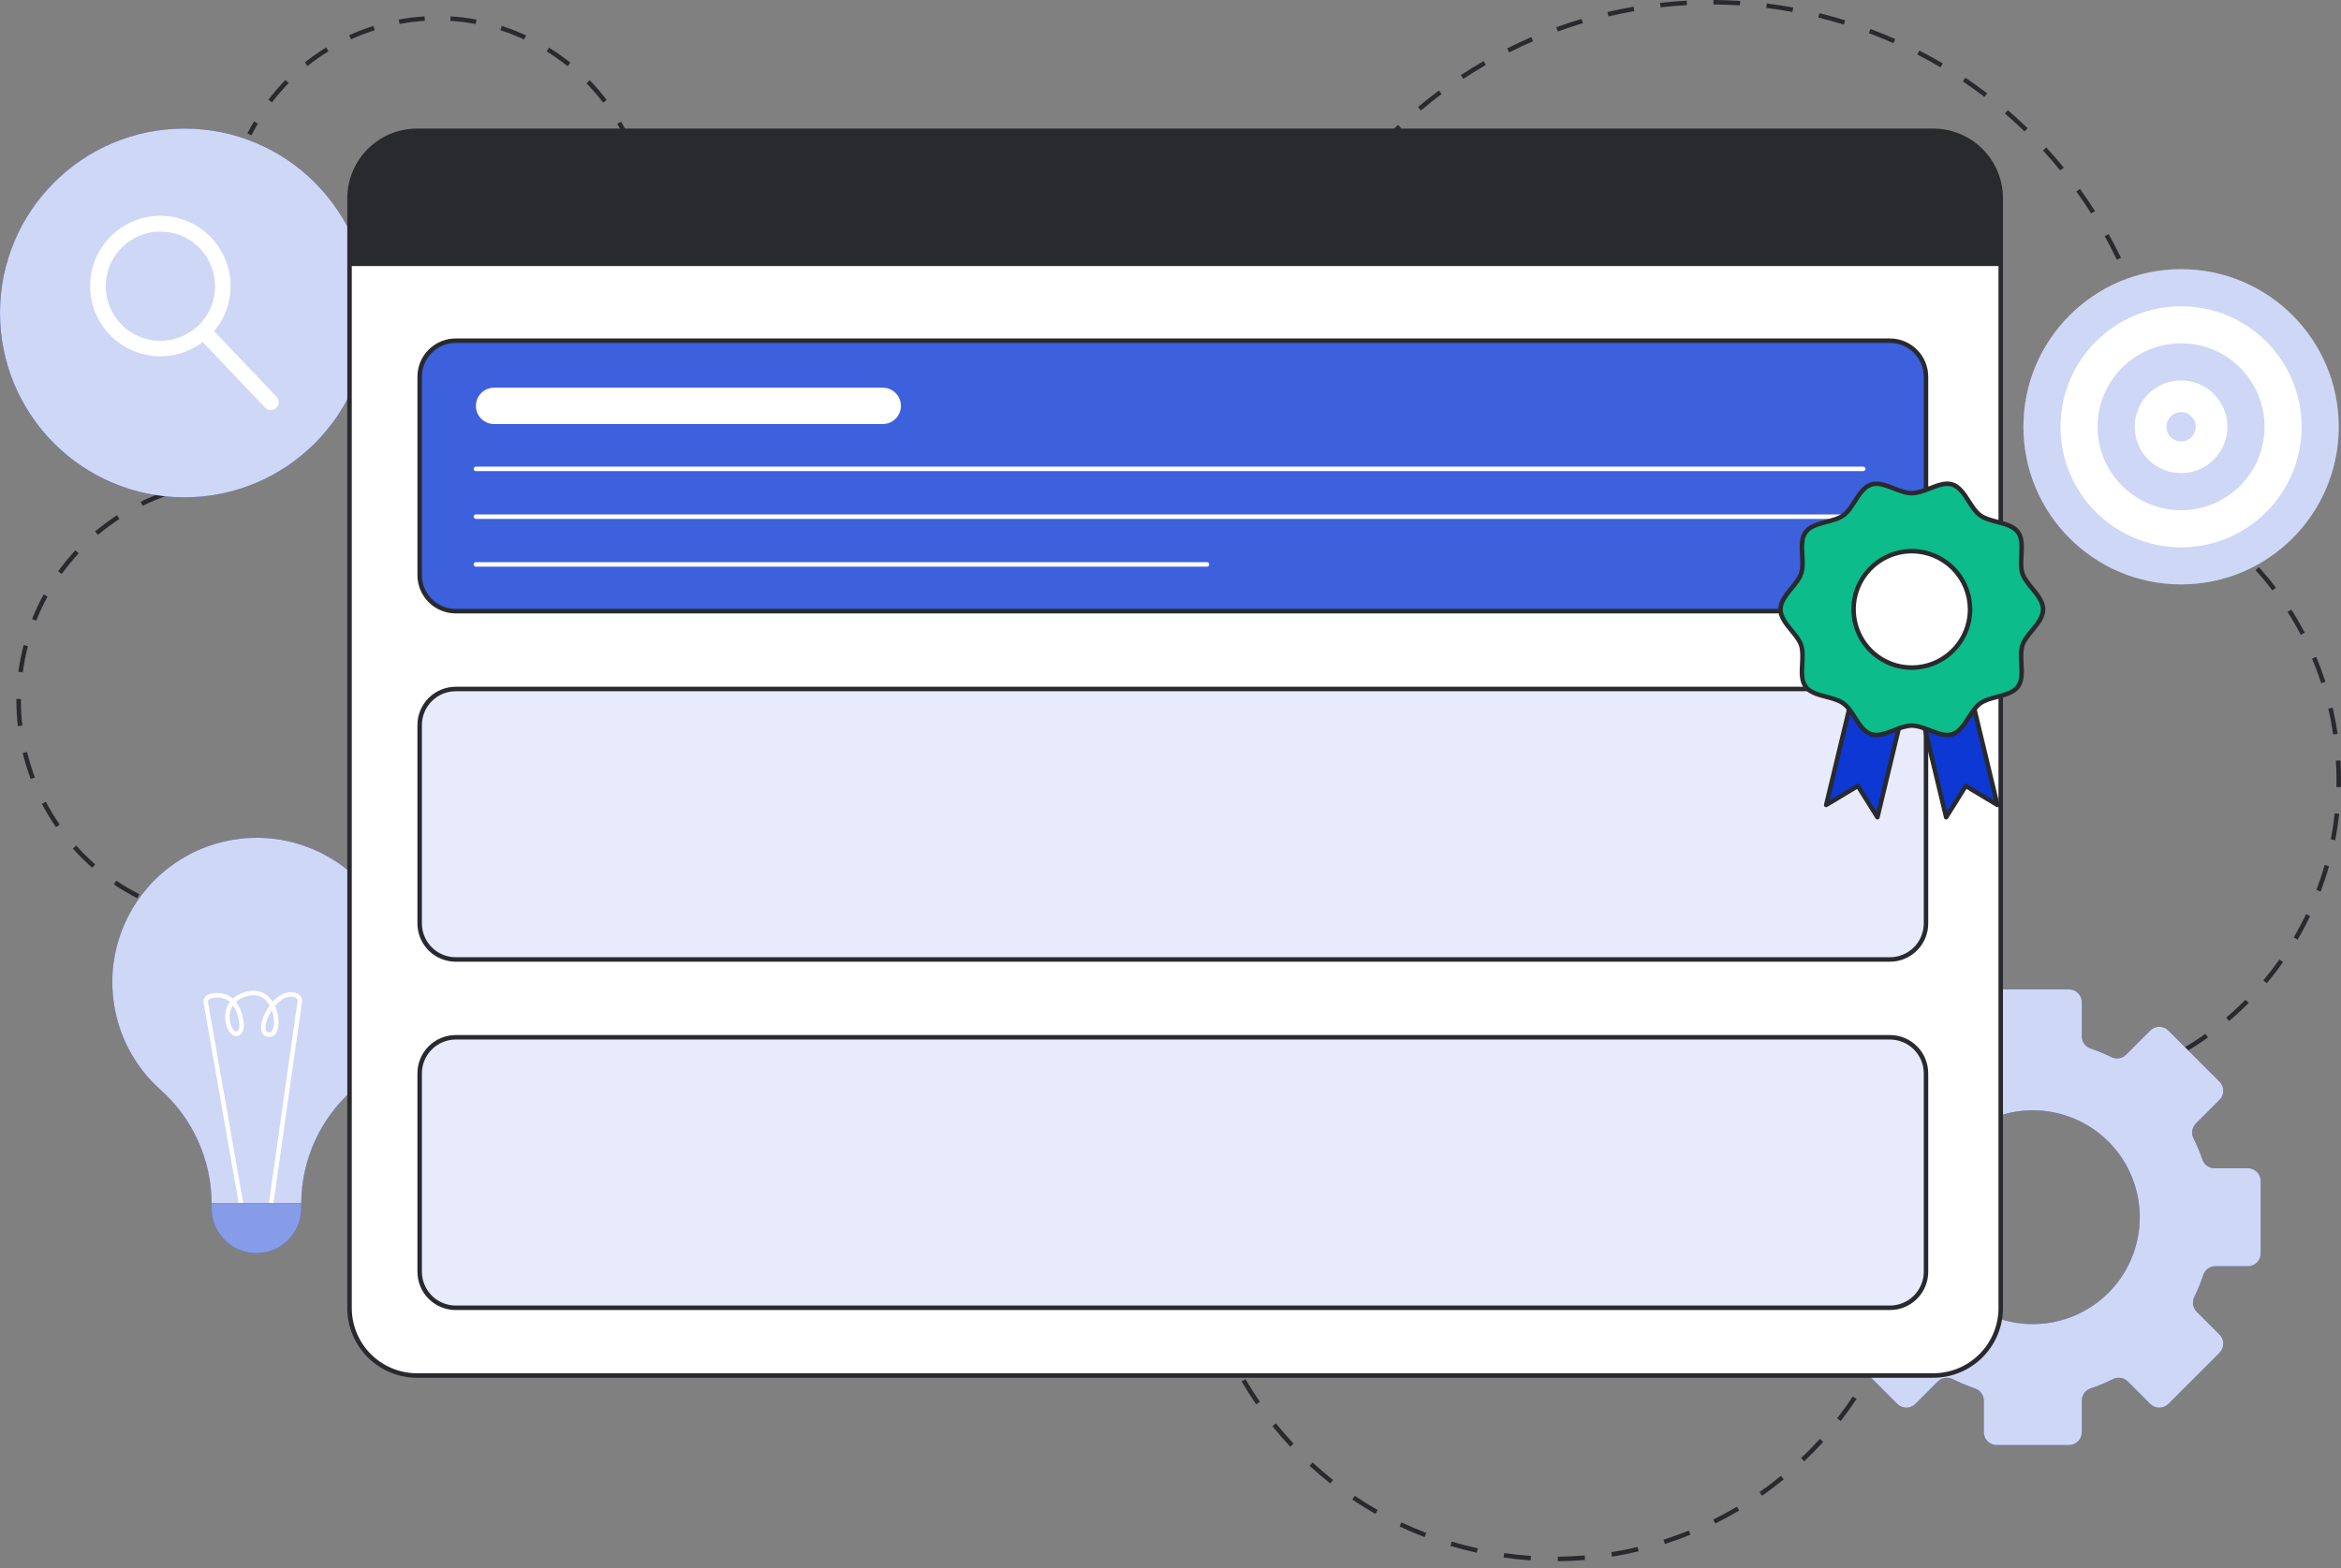 <svg width="100" height="67" viewBox="0 0 100 67" fill="none" xmlns="http://www.w3.org/2000/svg">
<rect x="0" y="0" width="100" height="67" fill="#808080" stroke="none"/>
<path d="M81.537 54.444L81.349 54.404C81.388 54.218 81.425 54.029 81.457 53.842L81.646 53.874C81.613 54.064 81.576 54.256 81.537 54.444Z" fill="#292A2E"/>
<path d="M66.545 66.709L66.544 66.517C66.925 66.514 67.311 66.496 67.691 66.464L67.707 66.656C67.322 66.688 66.931 66.706 66.545 66.709ZM65.383 66.675C64.998 66.649 64.609 66.607 64.227 66.553L64.254 66.363C64.632 66.417 65.016 66.457 65.396 66.483L65.383 66.675ZM68.86 66.515L68.83 66.325C69.206 66.265 69.584 66.189 69.955 66.1L70 66.287C69.624 66.377 69.241 66.454 68.86 66.515ZM63.083 66.347C62.705 66.264 62.326 66.166 61.957 66.056L62.012 65.872C62.377 65.981 62.751 66.077 63.124 66.159L63.083 66.347ZM71.119 65.974L71.061 65.791C71.423 65.675 71.786 65.543 72.14 65.4L72.212 65.578C71.854 65.723 71.486 65.856 71.119 65.974ZM60.856 65.681C60.495 65.543 60.136 65.39 59.787 65.225L59.869 65.051C60.213 65.214 60.569 65.366 60.925 65.502L60.856 65.681ZM73.272 65.1L73.186 64.928C73.528 64.758 73.867 64.574 74.195 64.379L74.293 64.544C73.961 64.741 73.617 64.928 73.272 65.1H73.272ZM58.755 64.689C58.419 64.498 58.087 64.292 57.766 64.076L57.873 63.917C58.19 64.13 58.518 64.333 58.849 64.522L58.755 64.689ZM75.27 63.914L75.16 63.756C75.472 63.538 75.781 63.305 76.076 63.063L76.197 63.212C75.898 63.456 75.586 63.692 75.27 63.914H75.27ZM56.827 63.39C56.525 63.151 56.227 62.897 55.942 62.636L56.072 62.495C56.353 62.753 56.647 63.003 56.946 63.239L56.827 63.39ZM77.069 62.443L76.937 62.304C77.213 62.041 77.483 61.765 77.739 61.483L77.881 61.611C77.622 61.898 77.349 62.178 77.069 62.443ZM55.116 61.817C54.852 61.535 54.596 61.24 54.354 60.939L54.504 60.819C54.743 61.116 54.996 61.408 55.256 61.686L55.116 61.817ZM78.629 60.721L78.477 60.603C78.711 60.302 78.936 59.989 79.147 59.67L79.307 59.776C79.094 60.098 78.865 60.416 78.629 60.721L78.629 60.721ZM53.66 60.007C53.441 59.689 53.231 59.359 53.037 59.025L53.203 58.929C53.395 59.258 53.602 59.584 53.818 59.898L53.66 60.007ZM79.912 58.784L79.744 58.69C79.93 58.357 80.106 58.013 80.266 57.667L80.44 57.748C80.278 58.098 80.1 58.446 79.912 58.784ZM52.489 58C52.32 57.653 52.162 57.295 52.02 56.937L52.198 56.866C52.339 57.22 52.495 57.573 52.662 57.916L52.489 58ZM80.888 56.675L80.709 56.608C80.842 56.252 80.963 55.885 81.07 55.519L81.254 55.572C81.146 55.943 81.023 56.314 80.888 56.675V56.675Z" fill="#292A2E"/>
<path d="M51.629 55.833C51.571 55.649 51.517 55.462 51.467 55.276L51.652 55.226C51.702 55.409 51.756 55.594 51.812 55.775L51.629 55.833Z" fill="#292A2E"/>
<path d="M7.487 39.028C7.301 38.972 7.115 38.911 6.934 38.846L7 38.665C7.177 38.73 7.359 38.79 7.541 38.843L7.487 39.028Z" fill="#292A2E"/>
<path d="M5.866 38.382C5.52 38.205 5.184 38.008 4.863 37.79L4.97 37.631C5.286 37.844 5.614 38.038 5.953 38.211L5.866 38.382ZM3.94 37.079C3.648 36.823 3.372 36.549 3.113 36.259L3.256 36.131C3.51 36.415 3.78 36.683 4.067 36.934L3.94 37.079ZM2.392 35.344C2.171 35.025 1.97 34.692 1.789 34.348L1.959 34.259C2.136 34.596 2.334 34.922 2.55 35.235L2.392 35.344ZM1.312 33.286C1.174 32.923 1.06 32.552 0.968 32.174L1.155 32.129C1.244 32.499 1.357 32.863 1.491 33.219L1.312 33.286ZM0.763 31.028C0.722 30.67 0.701 30.31 0.701 29.949V29.866L0.893 29.867V29.949C0.893 30.303 0.913 30.655 0.954 31.006L0.763 31.028ZM0.974 28.729L0.784 28.704C0.836 28.319 0.911 27.937 1.009 27.561L1.194 27.61C1.098 27.978 1.025 28.352 0.974 28.729H0.974ZM1.548 26.525L1.369 26.455C1.512 26.093 1.677 25.741 1.863 25.4L2.032 25.492C1.85 25.826 1.688 26.171 1.548 26.525ZM2.639 24.526L2.483 24.414C2.71 24.099 2.956 23.798 3.22 23.512L3.361 23.643C3.102 23.922 2.861 24.217 2.639 24.526ZM4.186 22.856L4.063 22.709C4.36 22.459 4.672 22.227 4.997 22.014L5.102 22.175C4.783 22.383 4.477 22.61 4.186 22.855V22.856ZM6.094 21.611L6.009 21.439C6.358 21.268 6.717 21.118 7.085 20.991L7.147 21.173C6.788 21.297 6.436 21.444 6.094 21.611V21.611Z" fill="#292A2E"/>
<path d="M8.25 20.866L8.209 20.678C8.398 20.638 8.591 20.603 8.782 20.574L8.811 20.764C8.623 20.792 8.435 20.826 8.25 20.866Z" fill="#292A2E"/>
<path d="M17.133 41.975C17.134 40.947 16.878 39.934 16.389 39.03C15.899 38.125 15.191 37.358 14.329 36.797C13.466 36.236 12.478 35.899 11.452 35.818C10.427 35.737 9.398 35.913 8.458 36.331C7.518 36.749 6.698 37.396 6.072 38.212C5.446 39.028 5.033 39.987 4.873 41.003C4.712 42.019 4.808 43.059 5.152 44.028C5.495 44.998 6.076 45.866 6.841 46.553C7.528 47.161 8.078 47.907 8.457 48.742C8.836 49.577 9.034 50.483 9.039 51.399V51.406L12.868 51.411V51.404C12.875 50.488 13.075 49.584 13.454 48.75C13.835 47.916 14.386 47.173 15.073 46.567C15.721 45.99 16.239 45.283 16.594 44.491C16.949 43.7 17.133 42.843 17.133 41.975Z" fill="#0D38D3"/>
<path opacity="0.8" d="M17.133 41.975C17.134 40.947 16.878 39.934 16.389 39.03C15.899 38.125 15.191 37.358 14.329 36.797C13.466 36.236 12.478 35.899 11.452 35.818C10.427 35.737 9.398 35.913 8.458 36.331C7.518 36.749 6.698 37.396 6.072 38.212C5.446 39.028 5.033 39.987 4.873 41.003C4.712 42.019 4.808 43.059 5.152 44.028C5.495 44.998 6.076 45.866 6.841 46.553C7.528 47.161 8.078 47.907 8.457 48.742C8.836 49.577 9.034 50.483 9.039 51.399V51.406L12.868 51.411V51.404C12.875 50.488 13.075 49.584 13.454 48.75C13.835 47.916 14.386 47.173 15.073 46.567C15.721 45.99 16.239 45.283 16.594 44.491C16.949 43.7 17.133 42.843 17.133 41.975Z" fill="white"/>
<path d="M10.197 51.425L8.696 42.847C8.683 42.772 8.698 42.694 8.738 42.629C8.778 42.564 8.841 42.516 8.914 42.494C9.061 42.442 9.217 42.422 9.372 42.435C9.527 42.448 9.678 42.493 9.815 42.568C9.863 42.598 9.909 42.632 9.951 42.669C10.093 42.543 10.261 42.449 10.443 42.396C11.001 42.224 11.347 42.443 11.539 42.658C11.58 42.704 11.617 42.754 11.651 42.805C11.913 42.517 12.213 42.368 12.488 42.399C12.555 42.401 12.621 42.417 12.682 42.445C12.743 42.474 12.798 42.514 12.843 42.564C12.889 42.623 12.912 42.698 12.905 42.773L11.679 51.424L11.489 51.397L12.714 42.745C12.715 42.735 12.717 42.618 12.466 42.59C12.238 42.564 11.979 42.709 11.749 42.984C11.922 43.36 11.94 43.808 11.824 44.072C11.803 44.138 11.762 44.195 11.708 44.237C11.654 44.279 11.588 44.304 11.52 44.308C11.456 44.313 11.392 44.3 11.335 44.27C11.279 44.239 11.232 44.194 11.201 44.138C11.056 43.87 11.237 43.382 11.466 43.042C11.485 43.015 11.503 42.989 11.522 42.964C11.486 42.9 11.444 42.841 11.396 42.786C11.171 42.535 10.87 42.465 10.5 42.579C10.345 42.623 10.202 42.702 10.081 42.809C10.246 43.04 10.353 43.307 10.395 43.587C10.468 43.977 10.35 44.142 10.273 44.205C10.235 44.237 10.188 44.259 10.138 44.267C10.089 44.274 10.038 44.269 9.991 44.25C9.77 44.162 9.603 43.785 9.617 43.41C9.623 43.194 9.694 42.985 9.822 42.811C9.789 42.782 9.753 42.755 9.715 42.732C9.602 42.671 9.477 42.635 9.348 42.625C9.22 42.616 9.091 42.633 8.97 42.677C8.941 42.685 8.917 42.704 8.902 42.73C8.886 42.755 8.88 42.785 8.885 42.814L10.386 51.392L10.197 51.425ZM11.614 43.166C11.391 43.504 11.284 43.888 11.37 44.046C11.384 44.071 11.406 44.092 11.432 44.104C11.458 44.117 11.488 44.121 11.517 44.116C11.569 44.115 11.613 44.074 11.648 43.995C11.734 43.799 11.723 43.464 11.614 43.166ZM9.953 42.958C9.863 43.095 9.814 43.254 9.809 43.417C9.795 43.755 9.947 44.026 10.061 44.071C10.076 44.077 10.092 44.079 10.108 44.077C10.124 44.074 10.138 44.067 10.15 44.057C10.178 44.034 10.264 43.935 10.206 43.623C10.17 43.385 10.084 43.159 9.953 42.958V42.958Z" fill="white"/>
<path d="M9.04 51.405L12.869 51.41L12.868 51.633C12.868 52.141 12.666 52.628 12.306 52.986C11.947 53.345 11.46 53.546 10.952 53.546C10.7 53.545 10.451 53.496 10.219 53.399C9.987 53.303 9.776 53.161 9.599 52.983C9.421 52.805 9.28 52.594 9.184 52.362C9.088 52.129 9.039 51.88 9.039 51.629L9.04 51.405Z" fill="#0D38D3"/>
<path opacity="0.5" d="M9.04 51.405L12.869 51.41L12.868 51.633C12.868 52.141 12.666 52.628 12.306 52.986C11.947 53.345 11.46 53.546 10.952 53.546C10.7 53.545 10.451 53.496 10.219 53.399C9.987 53.303 9.776 53.161 9.599 52.983C9.421 52.805 9.28 52.594 9.184 52.362C9.088 52.129 9.039 51.88 9.039 51.629L9.04 51.405Z" fill="white"/>
<path d="M10.742 5.785L10.571 5.699C10.657 5.526 10.751 5.353 10.848 5.187L11.014 5.283C10.919 5.446 10.827 5.615 10.742 5.785Z" fill="#292A2E"/>
<path d="M27.459 8.356C27.401 7.997 27.322 7.642 27.221 7.293L27.405 7.24C27.508 7.596 27.59 7.959 27.649 8.326L27.459 8.356ZM26.854 6.266C26.711 5.932 26.548 5.607 26.366 5.292L26.532 5.196C26.718 5.518 26.885 5.85 27.031 6.191L26.854 6.266ZM25.762 4.385C25.542 4.095 25.305 3.82 25.052 3.559L25.189 3.425C25.448 3.691 25.691 3.973 25.915 4.269L25.762 4.385ZM11.619 4.375L11.466 4.259C11.691 3.963 11.934 3.682 12.194 3.416L12.331 3.55C12.077 3.81 11.839 4.086 11.62 4.375L11.619 4.375ZM24.244 2.827C23.96 2.6 23.662 2.39 23.352 2.2L23.453 2.036C23.77 2.231 24.074 2.445 24.364 2.677L24.244 2.827ZM13.139 2.819L13.019 2.669C13.309 2.437 13.614 2.223 13.93 2.029L14.031 2.192C13.721 2.383 13.423 2.592 13.139 2.819L13.139 2.819ZM22.392 1.686C22.061 1.534 21.722 1.402 21.376 1.292L21.434 1.109C21.788 1.222 22.134 1.356 22.472 1.512L22.392 1.686ZM14.993 1.681L14.913 1.506C15.251 1.352 15.598 1.219 15.952 1.107L16.01 1.29C15.663 1.399 15.324 1.53 14.993 1.681ZM20.32 1.026C19.962 0.959 19.601 0.914 19.238 0.891L19.25 0.699C19.621 0.722 19.99 0.768 20.355 0.836L20.32 1.026ZM17.067 1.025L17.032 0.836C17.397 0.768 17.766 0.723 18.137 0.7L18.149 0.892C17.786 0.914 17.425 0.958 17.067 1.025V1.025Z" fill="#292A2E"/>
<path d="M27.759 10.02L27.567 10.014C27.573 9.826 27.572 9.634 27.565 9.445L27.757 9.438C27.764 9.631 27.765 9.827 27.759 10.02Z" fill="#292A2E"/>
<path d="M7.878 21.25C12.229 21.25 15.755 17.723 15.755 13.372C15.755 9.021 12.229 5.494 7.878 5.494C3.527 5.494 0 9.021 0 13.372C0 17.723 3.527 21.25 7.878 21.25Z" fill="#0D38D3"/>
<path opacity="0.8" d="M7.878 21.25C12.229 21.25 15.755 17.723 15.755 13.372C15.755 9.021 12.229 5.494 7.878 5.494C3.527 5.494 0 9.021 0 13.372C0 17.723 3.527 21.25 7.878 21.25Z" fill="white"/>
<path d="M9.576 13.479C9.312 14.051 8.875 14.525 8.327 14.835C7.779 15.145 7.148 15.274 6.522 15.206C5.896 15.137 5.308 14.873 4.84 14.451C4.373 14.03 4.05 13.472 3.917 12.857C3.783 12.242 3.847 11.6 4.099 11.023C4.35 10.446 4.777 9.963 5.318 9.641C5.859 9.32 6.488 9.177 7.115 9.232C7.742 9.288 8.336 9.539 8.812 9.951C9.304 10.377 9.644 10.951 9.782 11.588C9.92 12.224 9.847 12.888 9.576 13.479ZM4.733 11.251C4.486 11.787 4.451 12.397 4.635 12.958C4.819 13.52 5.21 13.99 5.728 14.275C6.245 14.56 6.852 14.638 7.424 14.493C7.997 14.349 8.494 13.992 8.814 13.496C9.135 13 9.255 12.4 9.151 11.819C9.047 11.237 8.727 10.716 8.254 10.362C7.782 10.007 7.192 9.845 6.605 9.908C6.017 9.971 5.476 10.254 5.089 10.7C4.945 10.866 4.825 11.051 4.733 11.251Z" fill="white"/>
<path d="M11.875 17.329C11.852 17.379 11.817 17.423 11.773 17.456C11.729 17.489 11.678 17.511 11.624 17.52C11.57 17.529 11.514 17.525 11.462 17.507C11.41 17.49 11.363 17.46 11.325 17.42L8.477 14.422C8.446 14.39 8.423 14.352 8.407 14.311C8.391 14.27 8.383 14.226 8.384 14.181C8.386 14.137 8.395 14.094 8.413 14.053C8.431 14.013 8.457 13.976 8.489 13.946C8.521 13.916 8.559 13.892 8.6 13.876C8.641 13.86 8.685 13.852 8.73 13.854C8.774 13.855 8.817 13.865 8.858 13.883C8.898 13.9 8.934 13.926 8.965 13.958L11.813 16.956C11.859 17.005 11.89 17.067 11.901 17.133C11.912 17.2 11.903 17.268 11.875 17.329Z" fill="white"/>
<path d="M54.782 13.541L54.6 13.482C54.658 13.3 54.721 13.115 54.785 12.934L54.966 12.998C54.902 13.177 54.84 13.36 54.782 13.541Z" fill="#292A2E"/>
<path d="M91.894 15.366C91.814 14.999 91.723 14.63 91.622 14.268L91.807 14.217C91.909 14.582 92.001 14.955 92.082 15.325L91.894 15.366ZM91.285 13.189C91.163 12.833 91.029 12.478 90.886 12.13L91.064 12.057C91.208 12.408 91.344 12.768 91.467 13.126L91.285 13.189ZM55.374 11.942L55.197 11.867C55.344 11.518 55.504 11.168 55.671 10.828L55.844 10.913C55.678 11.25 55.52 11.596 55.374 11.942ZM90.426 11.097C90.263 10.758 90.088 10.421 89.906 10.093L90.074 9.999C90.258 10.331 90.434 10.672 90.599 11.014L90.426 11.097ZM56.373 9.914L56.206 9.819C56.393 9.489 56.593 9.161 56.799 8.843L56.96 8.948C56.756 9.262 56.558 9.587 56.373 9.914ZM89.329 9.12C89.127 8.804 88.914 8.488 88.695 8.183L88.851 8.071C89.072 8.378 89.287 8.697 89.491 9.018L89.329 9.12ZM57.604 8.016L57.45 7.902C57.675 7.597 57.912 7.294 58.155 7.003L58.302 7.126C58.062 7.414 57.827 7.714 57.604 8.016ZM88.008 7.284C87.771 6.993 87.522 6.705 87.269 6.428L87.41 6.298C87.666 6.578 87.918 6.869 88.157 7.163L88.008 7.284ZM59.052 6.278L58.912 6.146C59.171 5.87 59.442 5.597 59.718 5.336L59.85 5.476C59.577 5.734 59.309 6.004 59.052 6.278ZM86.481 5.616C86.211 5.354 85.93 5.098 85.645 4.853L85.771 4.707C86.058 4.955 86.341 5.214 86.614 5.479L86.481 5.616ZM60.694 4.722L60.571 4.575C60.861 4.331 61.162 4.093 61.466 3.866L61.581 4.019C61.279 4.244 60.981 4.481 60.694 4.722ZM84.767 4.14C84.469 3.912 84.16 3.69 83.848 3.48L83.955 3.321C84.27 3.533 84.582 3.757 84.884 3.987L84.767 4.14ZM62.507 3.37L62.401 3.21C62.718 3.002 63.045 2.8 63.374 2.61L63.47 2.776C63.144 2.964 62.821 3.164 62.507 3.37ZM82.891 2.876C82.568 2.685 82.235 2.501 81.901 2.33L81.988 2.159C82.326 2.332 82.662 2.518 82.989 2.71L82.891 2.876ZM64.465 2.24L64.379 2.068C64.718 1.898 65.066 1.736 65.414 1.586L65.49 1.762C65.146 1.911 64.801 2.071 64.465 2.24ZM80.88 1.843C80.537 1.692 80.185 1.548 79.833 1.417L79.9 1.237C80.255 1.37 80.611 1.515 80.958 1.668L80.88 1.843ZM66.542 1.345L66.476 1.165C66.833 1.036 67.198 0.915 67.561 0.807L67.616 0.991C67.256 1.098 66.895 1.217 66.542 1.345ZM78.763 1.052C78.403 0.941 78.036 0.839 77.672 0.75L77.718 0.563C78.085 0.653 78.456 0.756 78.819 0.868L78.763 1.052ZM68.709 0.7L68.665 0.513C69.034 0.427 69.41 0.35 69.783 0.285L69.816 0.474C69.447 0.538 69.074 0.614 68.709 0.7ZM76.566 0.511C76.197 0.443 75.82 0.385 75.448 0.338L75.472 0.148C75.848 0.195 76.228 0.254 76.601 0.322L76.566 0.511ZM70.935 0.313L70.913 0.123C71.29 0.08 71.673 0.048 72.051 0.028L72.061 0.22C71.687 0.239 71.308 0.271 70.935 0.313ZM74.322 0.232C73.948 0.207 73.568 0.194 73.192 0.192L73.193 0C73.573 0.002 73.957 0.016 74.335 0.04L74.322 0.232Z" fill="#292A2E"/>
<path d="M92.182 17.051C92.158 16.862 92.131 16.671 92.102 16.484L92.292 16.454C92.321 16.644 92.349 16.837 92.372 17.027L92.182 17.051Z" fill="#292A2E"/>
<path d="M95.558 23.567C95.419 23.438 95.275 23.31 95.13 23.187L95.255 23.041C95.402 23.166 95.548 23.296 95.689 23.427L95.558 23.567Z" fill="#292A2E"/>
<path d="M86.845 46.82L86.84 46.628C87.214 46.618 87.591 46.592 87.962 46.551L87.984 46.742C87.607 46.784 87.224 46.81 86.845 46.82ZM85.704 46.802C85.325 46.78 84.943 46.742 84.568 46.688L84.596 46.498C84.965 46.551 85.342 46.589 85.715 46.611L85.704 46.802ZM89.112 46.569L89.075 46.38C89.442 46.308 89.81 46.219 90.169 46.117L90.222 46.301C89.857 46.406 89.484 46.496 89.112 46.569H89.112ZM91.305 45.941L91.237 45.762C91.586 45.629 91.934 45.479 92.27 45.318L92.354 45.49C92.012 45.655 91.659 45.806 91.304 45.941H91.305ZM93.361 44.952L93.263 44.787C93.585 44.597 93.903 44.391 94.207 44.174L94.318 44.33C94.009 44.55 93.687 44.76 93.36 44.953L93.361 44.952ZM95.22 43.629L95.095 43.483C95.38 43.242 95.658 42.984 95.922 42.719L96.058 42.854C95.79 43.124 95.508 43.385 95.219 43.63L95.22 43.629ZM96.829 42.013L96.682 41.889C96.923 41.602 97.154 41.303 97.37 40.999L97.526 41.11C97.308 41.419 97.073 41.722 96.828 42.013L96.829 42.013ZM98.146 40.151L97.98 40.054C98.169 39.732 98.347 39.398 98.508 39.061L98.681 39.144C98.518 39.486 98.337 39.825 98.145 40.152L98.146 40.151ZM99.13 38.095L98.951 38.027C99.083 37.677 99.201 37.318 99.303 36.959L99.488 37.011C99.384 37.376 99.264 37.74 99.13 38.095L99.13 38.095ZM99.753 35.901L99.564 35.864C99.635 35.498 99.691 35.123 99.731 34.752L99.922 34.772C99.881 35.15 99.824 35.529 99.752 35.901L99.753 35.901ZM99.996 33.633L99.804 33.629C99.806 33.527 99.808 33.426 99.808 33.324C99.808 33.052 99.799 32.776 99.782 32.504L99.975 32.492C99.991 32.768 100 33.048 100 33.324C100 33.428 99.998 33.531 99.996 33.634L99.996 33.633ZM99.667 31.385C99.612 31.015 99.542 30.643 99.457 30.28L99.644 30.236C99.73 30.605 99.802 30.982 99.856 31.357L99.667 31.385ZM99.154 29.196C99.039 28.84 98.907 28.485 98.762 28.141L98.939 28.067C99.086 28.416 99.22 28.776 99.337 29.136L99.154 29.196ZM98.282 27.124C98.109 26.793 97.918 26.465 97.717 26.151L97.879 26.047C98.083 26.366 98.276 26.699 98.452 27.034L98.282 27.124ZM97.072 25.229C96.845 24.933 96.602 24.642 96.35 24.366L96.492 24.236C96.747 24.517 96.994 24.812 97.224 25.112L97.072 25.229Z" fill="#292A2E"/>
<path d="M83.443 46.479C83.256 46.436 83.067 46.388 82.881 46.336L82.932 46.151C83.115 46.202 83.302 46.249 83.487 46.292L83.443 46.479Z" fill="#292A2E"/>
<path d="M93.168 24.971C96.888 24.971 99.903 21.956 99.903 18.236C99.903 14.517 96.888 11.502 93.168 11.502C89.449 11.502 86.434 14.517 86.434 18.236C86.434 21.956 89.449 24.971 93.168 24.971Z" fill="white"/>
<path opacity="0.2" d="M93.168 24.971C96.888 24.971 99.903 21.956 99.903 18.236C99.903 14.517 96.888 11.502 93.168 11.502C89.449 11.502 86.434 14.517 86.434 18.236C86.434 21.956 89.449 24.971 93.168 24.971Z" fill="#0D38D3"/>
<path d="M93.168 23.387C96.012 23.387 98.318 21.081 98.318 18.237C98.318 15.393 96.012 13.087 93.168 13.087C90.324 13.087 88.018 15.393 88.018 18.237C88.018 21.081 90.324 23.387 93.168 23.387Z" fill="white"/>
<path opacity="0.2" d="M93.168 21.801C95.138 21.801 96.734 20.204 96.734 18.235C96.734 16.266 95.138 14.67 93.168 14.67C91.199 14.67 89.603 16.266 89.603 18.235C89.603 20.204 91.199 21.801 93.168 21.801Z" fill="#0D38D3"/>
<path d="M93.168 20.216C94.262 20.216 95.149 19.33 95.149 18.236C95.149 17.142 94.262 16.255 93.168 16.255C92.074 16.255 91.188 17.142 91.188 18.236C91.188 19.33 92.074 20.216 93.168 20.216Z" fill="white"/>
<path opacity="0.2" d="M93.169 18.863C93.514 18.863 93.795 18.582 93.795 18.236C93.795 17.891 93.514 17.61 93.169 17.61C92.823 17.61 92.543 17.891 92.543 18.236C92.543 18.582 92.823 18.863 93.169 18.863Z" fill="#0D38D3"/>
<path d="M96.022 49.917H94.598C94.485 49.918 94.375 49.883 94.282 49.817C94.19 49.752 94.12 49.66 94.083 49.553C93.974 49.24 93.845 48.934 93.697 48.638C93.646 48.535 93.628 48.419 93.647 48.306C93.665 48.193 93.719 48.089 93.8 48.008L94.812 46.996C94.915 46.893 94.973 46.754 94.973 46.608C94.973 46.463 94.915 46.323 94.812 46.22L92.626 44.035C92.523 43.932 92.384 43.875 92.239 43.875C92.093 43.875 91.954 43.932 91.851 44.035L90.821 45.065C90.74 45.146 90.637 45.199 90.525 45.218C90.413 45.237 90.298 45.221 90.196 45.171C89.905 45.029 89.606 44.905 89.299 44.801C89.191 44.764 89.097 44.695 89.031 44.602C88.965 44.509 88.929 44.398 88.929 44.284V42.825C88.929 42.753 88.915 42.681 88.888 42.615C88.86 42.548 88.82 42.488 88.769 42.437C88.718 42.386 88.658 42.346 88.591 42.318C88.525 42.291 88.453 42.276 88.381 42.276H85.291C85.219 42.276 85.147 42.291 85.081 42.318C85.014 42.346 84.954 42.386 84.903 42.437C84.852 42.488 84.812 42.548 84.784 42.615C84.757 42.681 84.743 42.753 84.743 42.825V44.284C84.743 44.398 84.707 44.509 84.641 44.602C84.575 44.695 84.481 44.764 84.373 44.801C84.067 44.905 83.767 45.029 83.476 45.171C83.374 45.221 83.259 45.237 83.147 45.218C83.035 45.199 82.931 45.146 82.851 45.065L81.821 44.035C81.718 43.932 81.579 43.875 81.433 43.875C81.288 43.875 81.148 43.932 81.045 44.035L78.859 46.22C78.757 46.323 78.699 46.463 78.699 46.608C78.699 46.754 78.757 46.893 78.859 46.996L79.871 48.008C79.953 48.089 80.006 48.193 80.025 48.306C80.044 48.419 80.026 48.535 79.975 48.638C79.827 48.934 79.698 49.24 79.59 49.553C79.552 49.659 79.482 49.752 79.39 49.817C79.297 49.882 79.187 49.917 79.073 49.917H77.65C77.578 49.917 77.506 49.932 77.44 49.959C77.373 49.987 77.313 50.027 77.262 50.078C77.211 50.129 77.171 50.189 77.143 50.256C77.116 50.322 77.102 50.394 77.102 50.466V53.557C77.102 53.629 77.116 53.7 77.143 53.767C77.171 53.833 77.211 53.894 77.262 53.945C77.313 53.996 77.373 54.036 77.44 54.063C77.506 54.091 77.578 54.105 77.65 54.105H79.036C79.151 54.105 79.264 54.141 79.357 54.209C79.451 54.277 79.52 54.372 79.556 54.481C79.663 54.803 79.791 55.117 79.939 55.421C79.99 55.524 80.007 55.64 79.988 55.752C79.969 55.865 79.916 55.969 79.836 56.05L78.859 57.027C78.808 57.078 78.768 57.138 78.74 57.204C78.713 57.271 78.699 57.342 78.699 57.414C78.699 57.486 78.713 57.557 78.74 57.624C78.768 57.69 78.808 57.751 78.859 57.801L81.045 59.987C81.148 60.09 81.288 60.148 81.433 60.148C81.579 60.148 81.718 60.09 81.821 59.987L82.778 59.03C82.86 58.949 82.965 58.895 83.079 58.877C83.192 58.859 83.309 58.877 83.412 58.928C83.722 59.083 84.041 59.217 84.369 59.328C84.478 59.365 84.572 59.434 84.639 59.528C84.706 59.621 84.742 59.733 84.743 59.847V61.197C84.743 61.269 84.757 61.341 84.784 61.407C84.812 61.474 84.852 61.534 84.903 61.585C84.954 61.636 85.014 61.677 85.081 61.705C85.147 61.732 85.219 61.746 85.291 61.746H88.381C88.453 61.746 88.525 61.732 88.591 61.704C88.658 61.677 88.718 61.636 88.769 61.585C88.82 61.534 88.861 61.474 88.888 61.407C88.915 61.34 88.93 61.269 88.929 61.197V59.847C88.93 59.733 88.966 59.621 89.033 59.528C89.1 59.434 89.194 59.365 89.303 59.328C89.631 59.217 89.95 59.083 90.26 58.928C90.363 58.877 90.48 58.859 90.593 58.877C90.707 58.895 90.812 58.949 90.894 59.03L91.851 59.987C91.954 60.09 92.093 60.148 92.239 60.148C92.384 60.148 92.524 60.09 92.627 59.987L94.813 57.801C94.864 57.751 94.904 57.69 94.932 57.624C94.959 57.557 94.973 57.486 94.973 57.414C94.973 57.342 94.959 57.271 94.932 57.204C94.904 57.138 94.864 57.078 94.813 57.027L93.836 56.05C93.756 55.969 93.702 55.865 93.684 55.752C93.665 55.64 93.682 55.524 93.733 55.421C93.881 55.117 94.009 54.803 94.116 54.481C94.152 54.372 94.221 54.277 94.315 54.209C94.408 54.141 94.521 54.105 94.636 54.105H96.022C96.094 54.105 96.166 54.091 96.232 54.063C96.299 54.036 96.359 53.996 96.41 53.945C96.461 53.894 96.501 53.833 96.529 53.767C96.556 53.7 96.57 53.629 96.57 53.557V50.466C96.57 50.394 96.556 50.322 96.529 50.256C96.501 50.189 96.461 50.129 96.41 50.078C96.359 50.027 96.299 49.987 96.232 49.959C96.165 49.932 96.094 49.917 96.022 49.917ZM86.836 56.579C85.933 56.579 85.049 56.312 84.298 55.81C83.547 55.308 82.961 54.594 82.615 53.759C82.269 52.925 82.179 52.006 82.355 51.12C82.531 50.234 82.966 49.419 83.606 48.781C84.244 48.142 85.058 47.706 85.945 47.53C86.831 47.354 87.749 47.444 88.584 47.79C89.419 48.136 90.133 48.722 90.635 49.473C91.136 50.224 91.404 51.108 91.404 52.011C91.404 53.223 90.923 54.385 90.066 55.241C89.21 56.098 88.048 56.579 86.837 56.579H86.836Z" fill="#0D38D3"/>
<path opacity="0.8" d="M96.022 49.917H94.598C94.485 49.918 94.375 49.883 94.282 49.817C94.19 49.752 94.12 49.66 94.083 49.553C93.974 49.24 93.845 48.934 93.697 48.638C93.646 48.535 93.628 48.419 93.647 48.306C93.665 48.193 93.719 48.089 93.8 48.008L94.812 46.996C94.915 46.893 94.973 46.754 94.973 46.608C94.973 46.463 94.915 46.323 94.812 46.22L92.626 44.035C92.523 43.932 92.384 43.875 92.239 43.875C92.093 43.875 91.954 43.932 91.851 44.035L90.821 45.065C90.74 45.146 90.637 45.199 90.525 45.218C90.413 45.237 90.298 45.221 90.196 45.171C89.905 45.029 89.606 44.905 89.299 44.801C89.191 44.764 89.097 44.695 89.031 44.602C88.965 44.509 88.929 44.398 88.929 44.284V42.825C88.929 42.753 88.915 42.681 88.888 42.615C88.86 42.548 88.82 42.488 88.769 42.437C88.718 42.386 88.658 42.346 88.591 42.318C88.525 42.291 88.453 42.276 88.381 42.276H85.291C85.219 42.276 85.147 42.291 85.081 42.318C85.014 42.346 84.954 42.386 84.903 42.437C84.852 42.488 84.812 42.548 84.784 42.615C84.757 42.681 84.743 42.753 84.743 42.825V44.284C84.743 44.398 84.707 44.509 84.641 44.602C84.575 44.695 84.481 44.764 84.373 44.801C84.067 44.905 83.767 45.029 83.476 45.171C83.374 45.221 83.259 45.237 83.147 45.218C83.035 45.199 82.931 45.146 82.851 45.065L81.821 44.035C81.718 43.932 81.579 43.875 81.433 43.875C81.288 43.875 81.148 43.932 81.045 44.035L78.859 46.22C78.757 46.323 78.699 46.463 78.699 46.608C78.699 46.754 78.757 46.893 78.859 46.996L79.871 48.008C79.953 48.089 80.006 48.193 80.025 48.306C80.044 48.419 80.026 48.535 79.975 48.638C79.827 48.934 79.698 49.24 79.59 49.553C79.552 49.659 79.482 49.752 79.39 49.817C79.297 49.882 79.187 49.917 79.073 49.917H77.65C77.578 49.917 77.506 49.932 77.44 49.959C77.373 49.987 77.313 50.027 77.262 50.078C77.211 50.129 77.171 50.189 77.143 50.256C77.116 50.322 77.102 50.394 77.102 50.466V53.557C77.102 53.629 77.116 53.7 77.143 53.767C77.171 53.833 77.211 53.894 77.262 53.945C77.313 53.996 77.373 54.036 77.44 54.063C77.506 54.091 77.578 54.105 77.65 54.105H79.036C79.151 54.105 79.264 54.141 79.357 54.209C79.451 54.277 79.52 54.372 79.556 54.481C79.663 54.803 79.791 55.117 79.939 55.421C79.99 55.524 80.007 55.64 79.988 55.752C79.969 55.865 79.916 55.969 79.836 56.05L78.859 57.027C78.808 57.078 78.768 57.138 78.74 57.204C78.713 57.271 78.699 57.342 78.699 57.414C78.699 57.486 78.713 57.557 78.74 57.624C78.768 57.69 78.808 57.751 78.859 57.801L81.045 59.987C81.148 60.09 81.288 60.148 81.433 60.148C81.579 60.148 81.718 60.09 81.821 59.987L82.778 59.03C82.86 58.949 82.965 58.895 83.079 58.877C83.192 58.859 83.309 58.877 83.412 58.928C83.722 59.083 84.041 59.217 84.369 59.328C84.478 59.365 84.572 59.434 84.639 59.528C84.706 59.621 84.742 59.733 84.743 59.847V61.197C84.743 61.269 84.757 61.341 84.784 61.407C84.812 61.474 84.852 61.534 84.903 61.585C84.954 61.636 85.014 61.677 85.081 61.705C85.147 61.732 85.219 61.746 85.291 61.746H88.381C88.453 61.746 88.525 61.732 88.591 61.704C88.658 61.677 88.718 61.636 88.769 61.585C88.82 61.534 88.861 61.474 88.888 61.407C88.915 61.34 88.93 61.269 88.929 61.197V59.847C88.93 59.733 88.966 59.621 89.033 59.528C89.1 59.434 89.194 59.365 89.303 59.328C89.631 59.217 89.95 59.083 90.26 58.928C90.363 58.877 90.48 58.859 90.593 58.877C90.707 58.895 90.812 58.949 90.894 59.03L91.851 59.987C91.954 60.09 92.093 60.148 92.239 60.148C92.384 60.148 92.524 60.09 92.627 59.987L94.813 57.801C94.864 57.751 94.904 57.69 94.932 57.624C94.959 57.557 94.973 57.486 94.973 57.414C94.973 57.342 94.959 57.271 94.932 57.204C94.904 57.138 94.864 57.078 94.813 57.027L93.836 56.05C93.756 55.969 93.702 55.865 93.684 55.752C93.665 55.64 93.682 55.524 93.733 55.421C93.881 55.117 94.009 54.803 94.116 54.481C94.152 54.372 94.221 54.277 94.315 54.209C94.408 54.141 94.521 54.105 94.636 54.105H96.022C96.094 54.105 96.166 54.091 96.232 54.063C96.299 54.036 96.359 53.996 96.41 53.945C96.461 53.894 96.501 53.833 96.529 53.767C96.556 53.7 96.57 53.629 96.57 53.557V50.466C96.57 50.394 96.556 50.322 96.529 50.256C96.501 50.189 96.461 50.129 96.41 50.078C96.359 50.027 96.299 49.987 96.232 49.959C96.165 49.932 96.094 49.917 96.022 49.917ZM86.836 56.579C85.933 56.579 85.049 56.312 84.298 55.81C83.547 55.308 82.961 54.594 82.615 53.759C82.269 52.925 82.179 52.006 82.355 51.12C82.531 50.234 82.966 49.419 83.606 48.781C84.244 48.142 85.058 47.706 85.945 47.53C86.831 47.354 87.749 47.444 88.584 47.79C89.419 48.136 90.133 48.722 90.635 49.473C91.136 50.224 91.404 51.108 91.404 52.011C91.404 53.223 90.923 54.385 90.066 55.241C89.21 56.098 88.048 56.579 86.837 56.579H86.836Z" fill="white"/>
<path d="M82.585 5.591H17.811C16.221 5.591 14.931 6.88 14.931 8.471V55.895C14.931 57.486 16.221 58.775 17.811 58.775H82.585C84.176 58.775 85.465 57.486 85.465 55.895V8.471C85.465 6.88 84.176 5.591 82.585 5.591Z" fill="white"/>
<path d="M82.585 58.871H17.811C17.022 58.87 16.266 58.556 15.708 57.998C15.15 57.44 14.836 56.684 14.835 55.895V8.47C14.836 7.681 15.15 6.925 15.708 6.367C16.266 5.809 17.022 5.495 17.811 5.494H82.585C83.374 5.495 84.13 5.809 84.688 6.367C85.246 6.925 85.56 7.681 85.561 8.47V55.895C85.56 56.684 85.246 57.44 84.688 57.998C84.13 58.556 83.374 58.87 82.585 58.871ZM17.811 5.686C17.073 5.687 16.365 5.981 15.843 6.503C15.321 7.024 15.028 7.732 15.027 8.47V55.895C15.028 56.633 15.321 57.34 15.843 57.862C16.365 58.384 17.073 58.678 17.811 58.679H82.585C83.323 58.678 84.031 58.384 84.553 57.862C85.075 57.34 85.368 56.633 85.369 55.895V8.47C85.368 7.732 85.075 7.024 84.553 6.503C84.031 5.981 83.323 5.687 82.585 5.686H17.811Z" fill="#292A2E"/>
<path d="M80.734 44.325H19.465C18.616 44.325 17.927 45.014 17.927 45.864V54.343C17.927 55.193 18.616 55.882 19.465 55.882H80.734C81.584 55.882 82.273 55.193 82.273 54.343V45.864C82.273 45.014 81.584 44.325 80.734 44.325Z" fill="#0D38D3"/>
<path d="M80.734 29.441H19.465C18.616 29.441 17.927 30.13 17.927 30.98V39.46C17.927 40.31 18.616 40.998 19.465 40.998H80.734C81.584 40.998 82.273 40.31 82.273 39.46V30.98C82.273 30.13 81.584 29.441 80.734 29.441Z" fill="#0D38D3"/>
<g opacity="0.9">
<path d="M80.734 44.325H19.465C18.616 44.325 17.927 45.014 17.927 45.864V54.343C17.927 55.193 18.616 55.882 19.465 55.882H80.734C81.584 55.882 82.273 55.193 82.273 54.343V45.864C82.273 45.014 81.584 44.325 80.734 44.325Z" fill="white"/>
</g>
<g opacity="0.9">
<path d="M80.735 29.442H19.466C18.617 29.442 17.928 30.131 17.928 30.981V39.461C17.928 40.311 18.617 40.999 19.466 40.999H80.735C81.585 40.999 82.274 40.311 82.274 39.461V30.981C82.274 30.131 81.585 29.442 80.735 29.442Z" fill="white"/>
</g>
<path d="M80.734 14.559H19.465C18.616 14.559 17.927 15.248 17.927 16.097V24.577C17.927 25.427 18.616 26.116 19.465 26.116H80.734C81.584 26.116 82.273 25.427 82.273 24.577V16.097C82.273 15.248 81.584 14.559 80.734 14.559Z" fill="#0D38D3"/>
<path opacity="0.2" d="M80.734 14.559H19.465C18.616 14.559 17.927 15.248 17.927 16.097V24.577C17.927 25.427 18.616 26.116 19.465 26.116H80.734C81.584 26.116 82.273 25.427 82.273 24.577V16.097C82.273 15.248 81.584 14.559 80.734 14.559Z" fill="white"/>
<path d="M80.734 26.211H19.465C19.032 26.21 18.616 26.038 18.31 25.732C18.003 25.425 17.831 25.009 17.831 24.576V16.097C17.831 15.663 18.003 15.248 18.31 14.941C18.616 14.635 19.032 14.462 19.465 14.462H80.734C81.167 14.462 81.583 14.635 81.889 14.941C82.196 15.248 82.368 15.663 82.368 16.097V24.576C82.368 25.009 82.196 25.425 81.889 25.732C81.583 26.038 81.167 26.211 80.734 26.211ZM19.465 14.654C19.083 14.654 18.716 14.807 18.446 15.077C18.175 15.348 18.023 15.714 18.023 16.097V24.576C18.023 24.959 18.175 25.325 18.446 25.596C18.716 25.866 19.083 26.018 19.465 26.019H80.734C81.116 26.018 81.483 25.866 81.753 25.596C82.024 25.325 82.176 24.959 82.177 24.576V16.097C82.176 15.714 82.024 15.348 81.753 15.077C81.483 14.806 81.116 14.654 80.734 14.654H19.465Z" fill="#292A2E"/>
<path d="M37.709 16.566H21.105C20.676 16.566 20.329 16.914 20.329 17.343C20.329 17.772 20.676 18.119 21.105 18.119H37.709C38.138 18.119 38.485 17.772 38.485 17.343C38.485 16.914 38.138 16.566 37.709 16.566Z" fill="white"/>
<path d="M51.559 24.212H20.328C20.303 24.212 20.279 24.202 20.261 24.184C20.242 24.166 20.232 24.142 20.232 24.116C20.232 24.091 20.242 24.067 20.261 24.049C20.279 24.031 20.303 24.02 20.328 24.02H51.559C51.584 24.02 51.609 24.031 51.627 24.049C51.645 24.067 51.655 24.091 51.655 24.116C51.655 24.142 51.645 24.166 51.627 24.184C51.609 24.202 51.584 24.212 51.559 24.212Z" fill="white"/>
<path d="M79.593 22.172H20.328C20.303 22.172 20.279 22.161 20.261 22.143C20.242 22.125 20.232 22.101 20.232 22.076C20.232 22.05 20.242 22.026 20.261 22.008C20.279 21.99 20.303 21.98 20.328 21.98H79.593C79.618 21.98 79.642 21.99 79.66 22.008C79.678 22.026 79.689 22.05 79.689 22.076C79.689 22.101 79.678 22.125 79.66 22.143C79.642 22.161 79.618 22.172 79.593 22.172Z" fill="white"/>
<path d="M79.593 20.131H20.328C20.303 20.131 20.279 20.121 20.261 20.103C20.242 20.085 20.232 20.061 20.232 20.035C20.232 20.01 20.242 19.986 20.261 19.968C20.279 19.95 20.303 19.939 20.328 19.939H79.593C79.618 19.939 79.642 19.95 79.66 19.968C79.678 19.986 79.689 20.01 79.689 20.035C79.689 20.061 79.678 20.085 79.66 20.103C79.642 20.121 79.618 20.131 79.593 20.131Z" fill="white"/>
<path d="M80.734 41.094H19.465C19.032 41.093 18.616 40.921 18.31 40.614C18.003 40.308 17.831 39.892 17.831 39.459V30.98C17.831 30.546 18.003 30.131 18.31 29.824C18.616 29.518 19.032 29.345 19.465 29.345H80.734C81.167 29.345 81.583 29.518 81.889 29.824C82.196 30.131 82.368 30.546 82.368 30.98V39.459C82.368 39.892 82.196 40.308 81.889 40.614C81.583 40.921 81.167 41.093 80.734 41.094ZM19.465 29.537C19.083 29.537 18.716 29.689 18.446 29.96C18.175 30.23 18.023 30.597 18.023 30.98V39.459C18.023 39.842 18.175 40.208 18.446 40.479C18.716 40.749 19.083 40.901 19.465 40.902H80.734C81.116 40.901 81.483 40.749 81.753 40.479C82.024 40.208 82.176 39.842 82.177 39.459V30.98C82.176 30.597 82.024 30.23 81.753 29.96C81.483 29.689 81.116 29.537 80.734 29.537H19.465Z" fill="#292A2E"/>
<path d="M80.734 55.977H19.465C19.032 55.977 18.616 55.804 18.31 55.498C18.003 55.191 17.831 54.776 17.831 54.342V45.863C17.831 45.429 18.003 45.014 18.31 44.707C18.616 44.401 19.032 44.228 19.465 44.227H80.734C81.167 44.228 81.583 44.4 81.889 44.707C82.196 45.013 82.368 45.429 82.368 45.862V54.342C82.368 54.775 82.196 55.191 81.889 55.498C81.583 55.804 81.167 55.977 80.734 55.977ZM19.465 44.419C19.083 44.42 18.716 44.572 18.446 44.843C18.175 45.113 18.023 45.48 18.023 45.862V54.342C18.023 54.724 18.175 55.091 18.446 55.362C18.716 55.632 19.083 55.784 19.465 55.785H80.734C81.116 55.784 81.483 55.632 81.753 55.362C82.024 55.091 82.176 54.724 82.177 54.342V45.863C82.176 45.48 82.024 45.113 81.754 44.843C81.483 44.572 81.116 44.42 80.734 44.419H19.465Z" fill="#292A2E"/>
<path d="M85.466 8.469V11.367H14.932V8.469C14.932 7.705 15.236 6.973 15.776 6.432C16.316 5.892 17.048 5.589 17.812 5.589H82.585C83.349 5.589 84.082 5.892 84.622 6.432C85.162 6.973 85.466 7.705 85.466 8.469Z" fill="#292A2E"/>
<path d="M80.197 34.919L79.361 33.581L78.009 34.394L80.492 24.05L82.68 24.575L80.197 34.919Z" fill="#0D38D3"/>
<path d="M80.198 35.016C80.181 35.016 80.165 35.012 80.151 35.004C80.137 34.996 80.125 34.985 80.116 34.971L79.33 33.713L78.059 34.477C78.042 34.487 78.024 34.492 78.005 34.491C77.986 34.49 77.968 34.484 77.952 34.473C77.937 34.462 77.925 34.446 77.919 34.428C77.912 34.41 77.911 34.391 77.916 34.373L80.399 24.029C80.405 24.004 80.42 23.983 80.442 23.969C80.463 23.956 80.489 23.952 80.514 23.958L82.703 24.483C82.715 24.486 82.727 24.491 82.737 24.499C82.747 24.506 82.756 24.515 82.762 24.526C82.769 24.537 82.773 24.549 82.775 24.561C82.777 24.574 82.777 24.587 82.774 24.599L80.291 34.942C80.287 34.961 80.277 34.977 80.263 34.99C80.249 35.003 80.232 35.012 80.213 35.015C80.208 35.016 80.203 35.016 80.198 35.016ZM79.361 33.486C79.378 33.486 79.394 33.49 79.408 33.498C79.422 33.506 79.434 33.517 79.443 33.531L80.158 34.675L82.564 24.647L80.563 24.167L78.156 34.194L79.312 33.5C79.327 33.491 79.344 33.486 79.361 33.486V33.486Z" fill="#292A2E"/>
<path d="M83.134 34.921L83.97 33.583L85.323 34.396L82.84 24.052L80.651 24.577L83.134 34.921Z" fill="#0D38D3"/>
<path d="M83.134 35.017C83.129 35.017 83.124 35.016 83.119 35.015C83.1 35.012 83.083 35.004 83.069 34.991C83.055 34.978 83.045 34.961 83.041 34.943L80.558 24.599C80.555 24.587 80.555 24.574 80.557 24.561C80.559 24.549 80.563 24.537 80.57 24.526C80.576 24.515 80.585 24.506 80.595 24.499C80.605 24.491 80.617 24.486 80.629 24.483L82.818 23.958C82.843 23.952 82.869 23.956 82.891 23.969C82.912 23.983 82.928 24.004 82.934 24.029L85.416 34.373C85.421 34.391 85.419 34.411 85.413 34.428C85.406 34.446 85.395 34.462 85.38 34.473C85.364 34.484 85.346 34.49 85.327 34.491C85.308 34.492 85.29 34.487 85.273 34.478L84.002 33.713L83.216 34.971C83.207 34.985 83.195 34.996 83.181 35.004C83.167 35.012 83.15 35.017 83.134 35.017ZM80.767 24.647L83.174 34.676L83.889 33.532C83.902 33.51 83.923 33.495 83.948 33.489C83.972 33.483 83.998 33.487 84.02 33.5L85.176 34.195L82.769 24.167L80.767 24.647Z" fill="#292A2E"/>
<path d="M87.274 26.038C87.274 26.609 86.558 27.059 86.391 27.574C86.218 28.107 86.526 28.891 86.203 29.335C85.877 29.784 85.034 29.731 84.585 30.057C84.141 30.381 83.932 31.201 83.399 31.374C82.885 31.541 82.236 31.006 81.666 31.006C81.095 31.006 80.446 31.541 79.932 31.374C79.399 31.201 79.19 30.381 78.746 30.057C78.298 29.731 77.454 29.784 77.128 29.335C76.805 28.891 77.114 28.107 76.94 27.574C76.773 27.059 76.057 26.609 76.057 26.038C76.057 25.468 76.773 25.018 76.94 24.503C77.113 23.97 76.805 23.186 77.128 22.742C77.455 22.293 78.298 22.346 78.746 22.02C79.19 21.696 79.399 20.876 79.932 20.703C80.447 20.536 81.095 21.072 81.666 21.072C82.236 21.072 82.885 20.536 83.399 20.703C83.933 20.877 84.141 21.697 84.585 22.02C85.034 22.346 85.877 22.293 86.203 22.742C86.526 23.186 86.218 23.97 86.391 24.503C86.558 25.018 87.274 25.468 87.274 26.038Z" fill="#0CBC8B"/>
<path d="M83.185 31.501C82.931 31.501 82.665 31.398 82.406 31.298C82.156 31.201 81.897 31.101 81.666 31.101C81.434 31.101 81.175 31.201 80.925 31.298C80.581 31.431 80.224 31.569 79.902 31.464C79.565 31.355 79.354 31.025 79.15 30.707C79.004 30.478 78.865 30.262 78.689 30.134C78.511 30.004 78.248 29.935 77.994 29.868C77.631 29.772 77.256 29.674 77.05 29.391C76.847 29.111 76.868 28.726 76.889 28.354C76.903 28.09 76.918 27.817 76.849 27.603C76.783 27.401 76.623 27.206 76.453 26.999C76.211 26.704 75.961 26.4 75.961 26.038C75.961 25.675 76.211 25.371 76.453 25.076C76.623 24.87 76.783 24.674 76.849 24.473C76.918 24.259 76.903 23.986 76.889 23.722C76.868 23.349 76.847 22.963 77.05 22.684C77.256 22.401 77.631 22.303 77.994 22.207C78.248 22.14 78.511 22.071 78.689 21.941C78.865 21.813 79.003 21.597 79.15 21.368C79.354 21.05 79.565 20.721 79.903 20.611C80.225 20.507 80.581 20.644 80.925 20.778C81.176 20.875 81.434 20.975 81.666 20.975C81.897 20.975 82.155 20.875 82.406 20.778C82.75 20.644 83.107 20.506 83.429 20.611C83.766 20.721 83.977 21.05 84.181 21.368C84.328 21.597 84.466 21.813 84.642 21.941C84.821 22.071 85.084 22.14 85.337 22.207C85.7 22.303 86.075 22.401 86.281 22.684C86.484 22.964 86.463 23.349 86.443 23.722C86.428 23.986 86.413 24.259 86.483 24.473C86.548 24.674 86.709 24.87 86.879 25.077C87.12 25.371 87.37 25.675 87.37 26.038C87.37 26.4 87.121 26.704 86.879 26.999C86.709 27.206 86.548 27.401 86.483 27.603C86.413 27.817 86.428 28.09 86.443 28.354C86.463 28.726 86.484 29.111 86.281 29.391C86.075 29.674 85.7 29.773 85.337 29.868C85.083 29.935 84.821 30.004 84.642 30.134C84.466 30.262 84.328 30.478 84.181 30.707C83.977 31.025 83.766 31.355 83.429 31.464C83.35 31.489 83.267 31.502 83.185 31.501ZM81.666 30.909C81.933 30.909 82.209 31.015 82.475 31.119C82.803 31.245 83.112 31.365 83.369 31.282C83.642 31.193 83.825 30.907 84.019 30.604C84.169 30.37 84.324 30.128 84.528 29.98C84.736 29.828 85.016 29.755 85.287 29.683C85.633 29.592 85.959 29.506 86.125 29.279C86.288 29.055 86.27 28.72 86.25 28.365C86.234 28.083 86.218 27.792 86.299 27.544C86.376 27.308 86.555 27.089 86.729 26.878C86.95 26.609 87.177 26.332 87.177 26.038C87.177 25.745 86.95 25.467 86.729 25.199C86.555 24.988 86.375 24.768 86.299 24.532C86.218 24.285 86.234 23.993 86.25 23.712C86.269 23.357 86.288 23.022 86.125 22.798C85.96 22.57 85.633 22.485 85.287 22.393C85.016 22.322 84.736 22.248 84.528 22.097C84.323 21.948 84.169 21.706 84.019 21.472C83.825 21.169 83.642 20.883 83.37 20.794C83.112 20.711 82.803 20.831 82.475 20.958C82.209 21.061 81.933 21.168 81.666 21.168C81.398 21.168 81.123 21.061 80.856 20.957C80.528 20.831 80.219 20.711 79.962 20.794C79.689 20.883 79.506 21.169 79.312 21.472C79.162 21.706 79.007 21.948 78.803 22.097C78.595 22.248 78.315 22.322 78.044 22.393C77.698 22.485 77.372 22.57 77.206 22.798C77.043 23.022 77.062 23.357 77.082 23.712C77.097 23.993 77.113 24.285 77.032 24.532C76.956 24.768 76.776 24.987 76.602 25.199C76.381 25.467 76.154 25.744 76.154 26.038C76.154 26.332 76.382 26.609 76.602 26.878C76.776 27.089 76.956 27.308 77.032 27.544C77.113 27.792 77.097 28.083 77.081 28.365C77.062 28.72 77.043 29.055 77.206 29.279C77.372 29.506 77.698 29.592 78.044 29.683C78.315 29.755 78.595 29.828 78.803 29.98C79.008 30.129 79.163 30.37 79.312 30.604C79.506 30.907 79.689 31.193 79.962 31.282C80.219 31.365 80.528 31.246 80.856 31.119C81.123 31.015 81.398 30.909 81.666 30.909Z" fill="#292A2E"/>
<path d="M81.667 28.527C83.04 28.527 84.154 27.413 84.154 26.039C84.154 24.665 83.04 23.552 81.667 23.552C80.293 23.552 79.179 24.665 79.179 26.039C79.179 27.413 80.293 28.527 81.667 28.527Z" fill="white"/>
<path d="M81.666 28.622C81.156 28.622 80.656 28.47 80.231 28.186C79.806 27.903 79.475 27.499 79.28 27.027C79.084 26.555 79.033 26.036 79.133 25.535C79.232 25.033 79.478 24.573 79.84 24.212C80.201 23.85 80.661 23.604 81.162 23.505C81.664 23.405 82.183 23.456 82.655 23.652C83.127 23.847 83.531 24.178 83.814 24.603C84.098 25.028 84.25 25.527 84.25 26.038C84.249 26.723 83.977 27.38 83.492 27.864C83.008 28.349 82.351 28.621 81.666 28.622ZM81.666 23.647C81.193 23.647 80.731 23.787 80.338 24.05C79.945 24.313 79.638 24.686 79.457 25.123C79.276 25.56 79.229 26.041 79.321 26.505C79.413 26.969 79.641 27.395 79.975 27.73C80.31 28.064 80.736 28.292 81.2 28.384C81.664 28.476 82.145 28.429 82.582 28.248C83.019 28.067 83.392 27.76 83.655 27.367C83.918 26.974 84.058 26.512 84.058 26.038C84.057 25.404 83.805 24.797 83.357 24.348C82.908 23.9 82.3 23.647 81.666 23.647V23.647Z" fill="#292A2E"/>
</svg>
